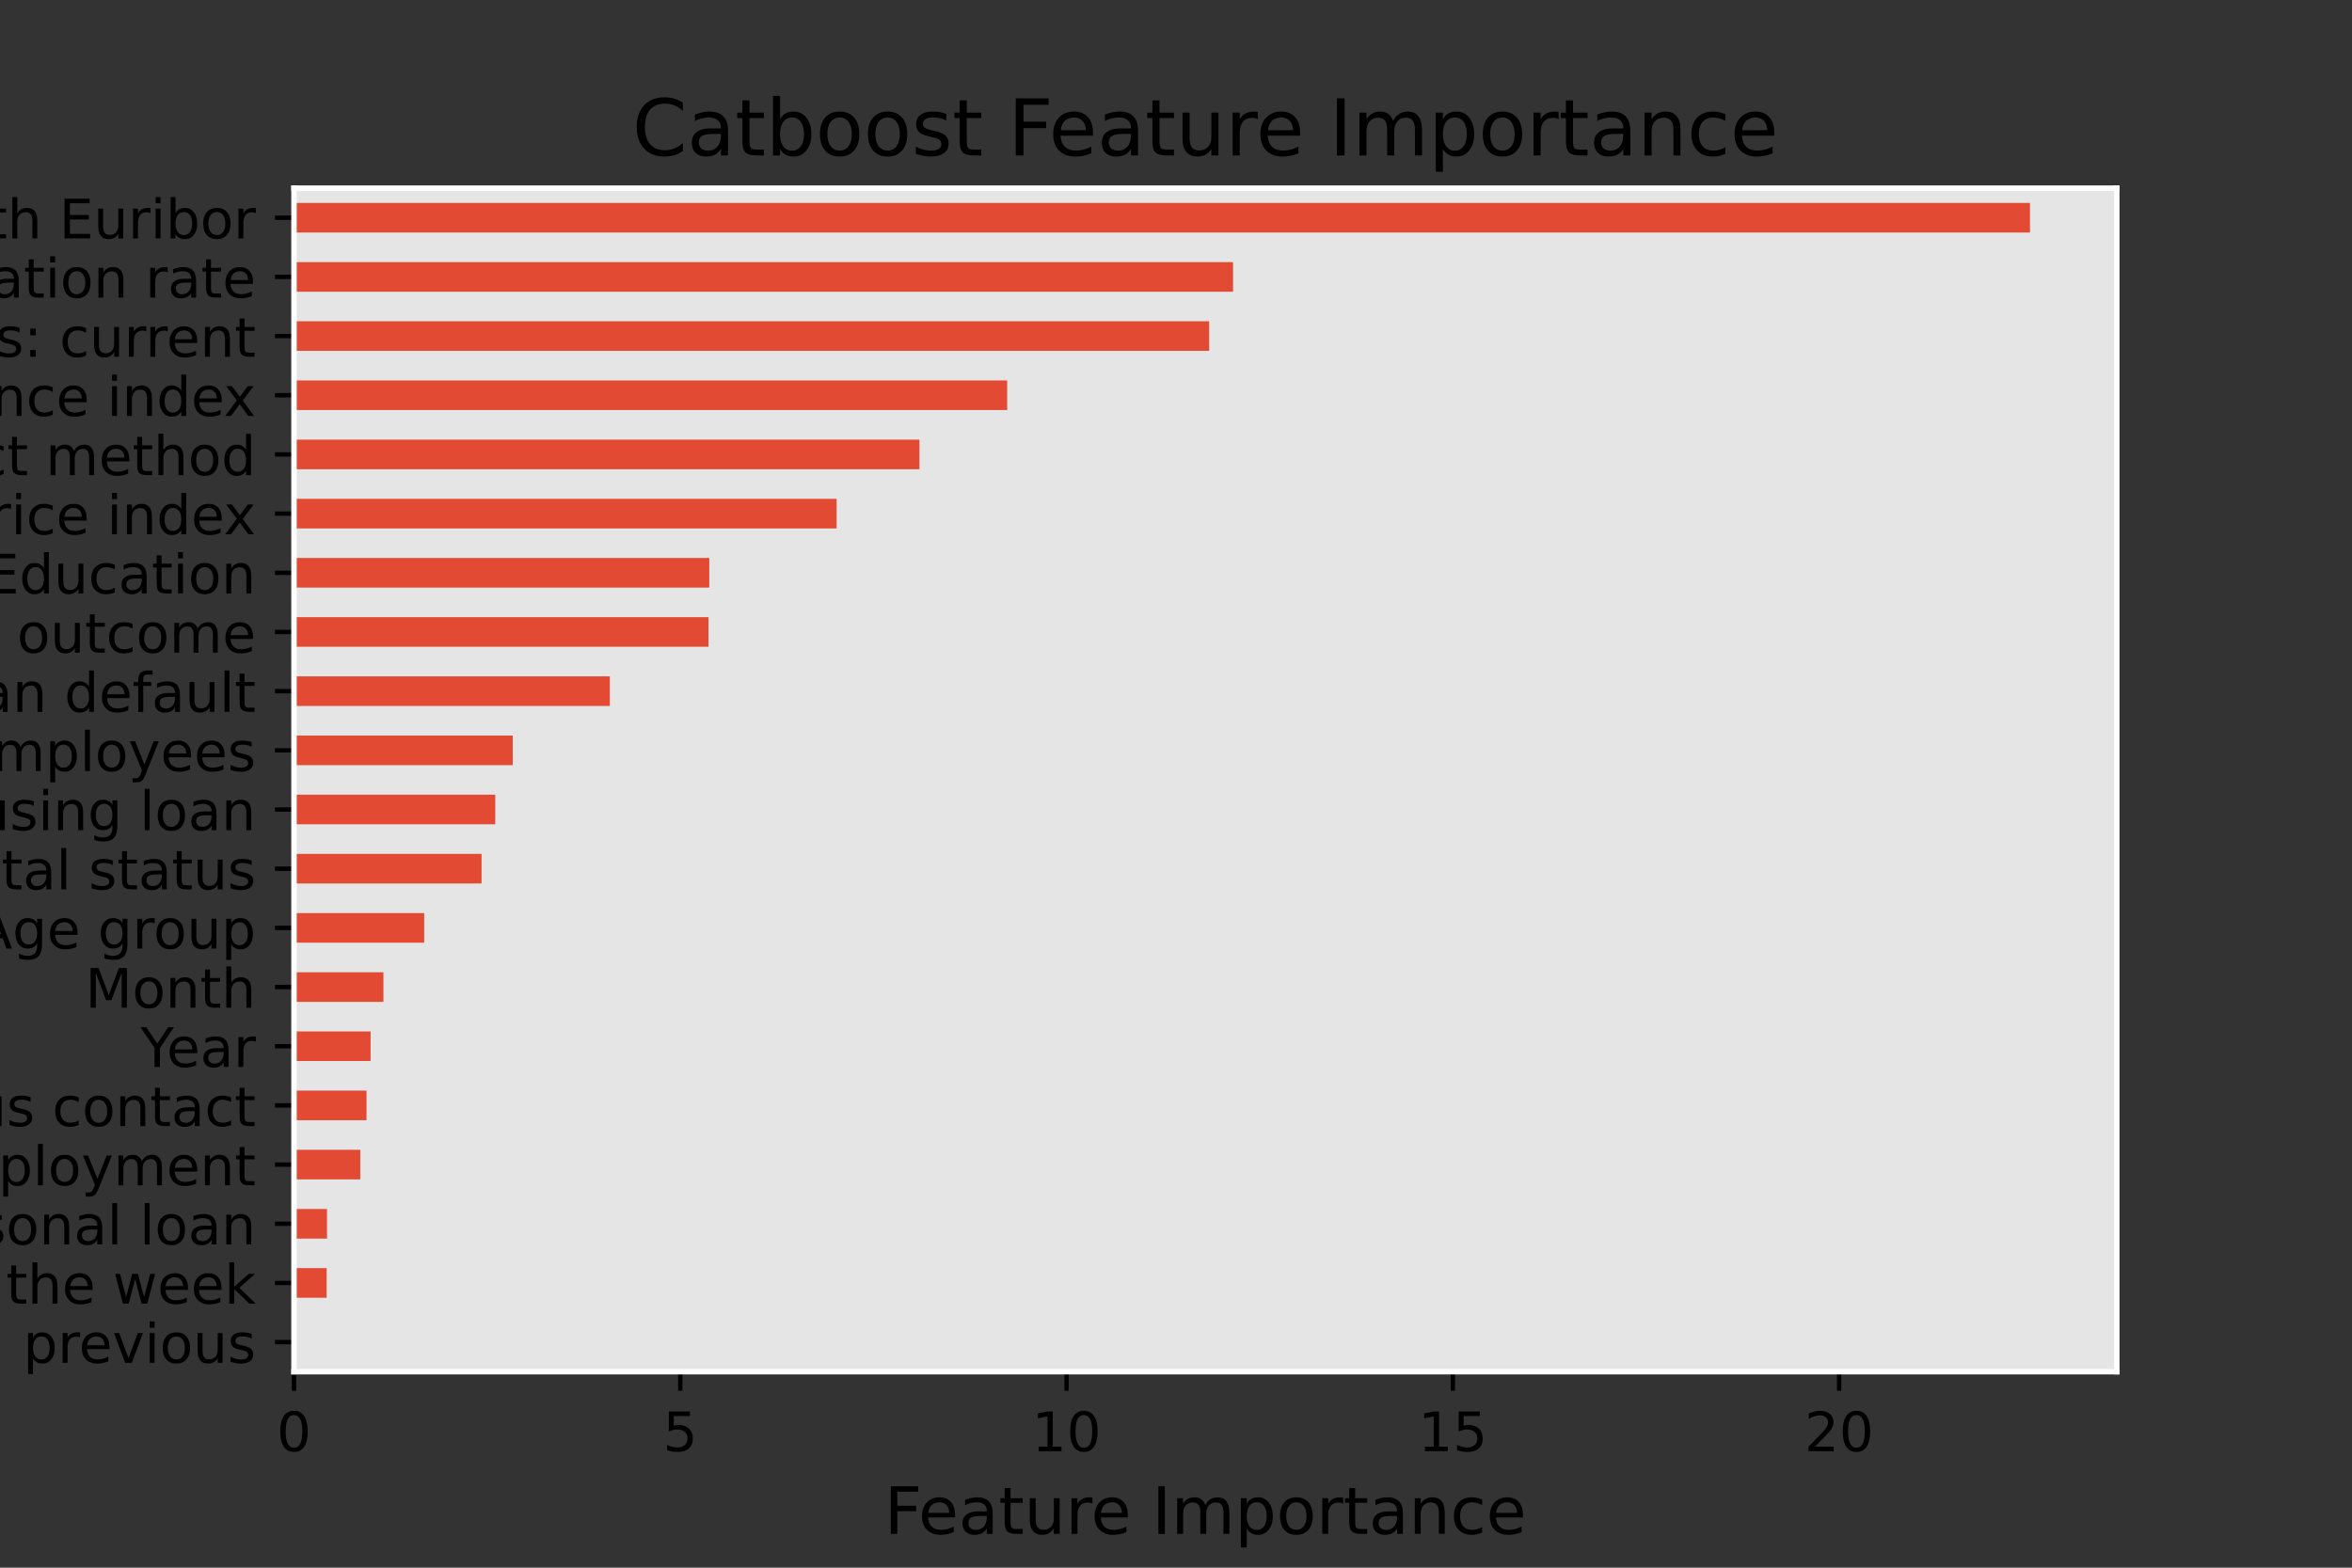 <?xml version="1.0" encoding="utf-8" standalone="no"?>
<!DOCTYPE svg PUBLIC "-//W3C//DTD SVG 1.1//EN"
  "http://www.w3.org/Graphics/SVG/1.1/DTD/svg11.dtd">
<!-- Created with matplotlib (https://matplotlib.org/) -->
<svg height="288pt" version="1.1" viewBox="0 0 432 288" width="432pt" xmlns="http://www.w3.org/2000/svg" xmlns:xlink="http://www.w3.org/1999/xlink">
 <rect x="0" y="0" width="432" height="288" fill="#333333" stroke="none"/>
 <defs>
  <style type="text/css">*{stroke-linecap:butt;stroke-linejoin:round;}</style>
 </defs>
 <g id="figure_1">
  <g id="patch_1">
   <path d="M 0 288 
L 432 288 
L 432 0 
L 0 0 
z
" style="fill:none;"/>
  </g>
  <g id="axes_1">
   <g id="patch_2">
    <path d="M 54 252 
L 388.8 252 
L 388.8 34.56 
L 54 34.56 
z
" style="fill:#e5e5e5;"/>
   </g>
   <g id="matplotlib.axis_1">
    <g id="xtick_1">
     <g id="line2d_1">
      <defs>
       <path d="M 0 0 
L 0 3.5 
" id="m528910a7ca" style="stroke:#000000;stroke-width:0.8;"/>
      </defs>
      <g>
       <use style="stroke:#000000;stroke-width:0.8;" x="54" xlink:href="#m528910a7ca" y="252"/>
      </g>
     </g>
     <g id="text_1">
      <!-- 0 -->
      <g transform="translate(50.819 266.598)scale(0.1 -0.1)">
       <defs>
        <path d="M 31.781 66.406 
Q 24.172 66.406 20.328 58.906 
Q 16.5 51.422 16.5 36.375 
Q 16.5 21.391 20.328 13.891 
Q 24.172 6.391 31.781 6.391 
Q 39.453 6.391 43.281 13.891 
Q 47.125 21.391 47.125 36.375 
Q 47.125 51.422 43.281 58.906 
Q 39.453 66.406 31.781 66.406 
z
M 31.781 74.219 
Q 44.047 74.219 50.516 64.516 
Q 56.984 54.828 56.984 36.375 
Q 56.984 17.969 50.516 8.266 
Q 44.047 -1.422 31.781 -1.422 
Q 19.531 -1.422 13.062 8.266 
Q 6.594 17.969 6.594 36.375 
Q 6.594 54.828 13.062 64.516 
Q 19.531 74.219 31.781 74.219 
z
" id="DejaVuSans-48"/>
       </defs>
       <use xlink:href="#DejaVuSans-48"/>
      </g>
     </g>
    </g>
    <g id="xtick_2">
     <g id="line2d_2">
      <g>
       <use style="stroke:#000000;stroke-width:0.8;" x="124.95" xlink:href="#m528910a7ca" y="252"/>
      </g>
     </g>
     <g id="text_2">
      <!-- 5 -->
      <g transform="translate(121.769 266.598)scale(0.1 -0.1)">
       <defs>
        <path d="M 10.797 72.906 
L 49.516 72.906 
L 49.516 64.594 
L 19.828 64.594 
L 19.828 46.734 
Q 21.969 47.469 24.109 47.828 
Q 26.266 48.188 28.422 48.188 
Q 40.625 48.188 47.75 41.5 
Q 54.891 34.812 54.891 23.391 
Q 54.891 11.625 47.562 5.094 
Q 40.234 -1.422 26.906 -1.422 
Q 22.312 -1.422 17.547 -0.641 
Q 12.797 0.141 7.719 1.703 
L 7.719 11.625 
Q 12.109 9.234 16.797 8.062 
Q 21.484 6.891 26.703 6.891 
Q 35.156 6.891 40.078 11.328 
Q 45.016 15.766 45.016 23.391 
Q 45.016 31 40.078 35.438 
Q 35.156 39.891 26.703 39.891 
Q 22.75 39.891 18.812 39.016 
Q 14.891 38.141 10.797 36.281 
z
" id="DejaVuSans-53"/>
       </defs>
       <use xlink:href="#DejaVuSans-53"/>
      </g>
     </g>
    </g>
    <g id="xtick_3">
     <g id="line2d_3">
      <g>
       <use style="stroke:#000000;stroke-width:0.8;" x="195.9" xlink:href="#m528910a7ca" y="252"/>
      </g>
     </g>
     <g id="text_3">
      <!-- 10 -->
      <g transform="translate(189.538 266.598)scale(0.1 -0.1)">
       <defs>
        <path d="M 12.406 8.297 
L 28.516 8.297 
L 28.516 63.922 
L 10.984 60.406 
L 10.984 69.391 
L 28.422 72.906 
L 38.281 72.906 
L 38.281 8.297 
L 54.391 8.297 
L 54.391 0 
L 12.406 0 
z
" id="DejaVuSans-49"/>
       </defs>
       <use xlink:href="#DejaVuSans-49"/>
       <use x="63.623" xlink:href="#DejaVuSans-48"/>
      </g>
     </g>
    </g>
    <g id="xtick_4">
     <g id="line2d_4">
      <g>
       <use style="stroke:#000000;stroke-width:0.8;" x="266.85" xlink:href="#m528910a7ca" y="252"/>
      </g>
     </g>
     <g id="text_4">
      <!-- 15 -->
      <g transform="translate(260.488 266.598)scale(0.1 -0.1)">
       <use xlink:href="#DejaVuSans-49"/>
       <use x="63.623" xlink:href="#DejaVuSans-53"/>
      </g>
     </g>
    </g>
    <g id="xtick_5">
     <g id="line2d_5">
      <g>
       <use style="stroke:#000000;stroke-width:0.8;" x="337.801" xlink:href="#m528910a7ca" y="252"/>
      </g>
     </g>
     <g id="text_5">
      <!-- 20 -->
      <g transform="translate(331.438 266.598)scale(0.1 -0.1)">
       <defs>
        <path d="M 19.188 8.297 
L 53.609 8.297 
L 53.609 0 
L 7.328 0 
L 7.328 8.297 
Q 12.938 14.109 22.625 23.891 
Q 32.328 33.688 34.812 36.531 
Q 39.547 41.844 41.422 45.531 
Q 43.312 49.219 43.312 52.781 
Q 43.312 58.594 39.234 62.25 
Q 35.156 65.922 28.609 65.922 
Q 23.969 65.922 18.812 64.312 
Q 13.672 62.703 7.812 59.422 
L 7.812 69.391 
Q 13.766 71.781 18.938 73 
Q 24.125 74.219 28.422 74.219 
Q 39.75 74.219 46.484 68.547 
Q 53.219 62.891 53.219 53.422 
Q 53.219 48.922 51.531 44.891 
Q 49.859 40.875 45.406 35.406 
Q 44.188 33.984 37.641 27.219 
Q 31.109 20.453 19.188 8.297 
z
" id="DejaVuSans-50"/>
       </defs>
       <use xlink:href="#DejaVuSans-50"/>
       <use x="63.623" xlink:href="#DejaVuSans-48"/>
      </g>
     </g>
    </g>
    <g id="text_6">
     <!-- Feature Importance -->
     <g transform="translate(162.442 281.796)scale(0.12 -0.12)">
      <defs>
       <path d="M 9.812 72.906 
L 51.703 72.906 
L 51.703 64.594 
L 19.672 64.594 
L 19.672 43.109 
L 48.578 43.109 
L 48.578 34.812 
L 19.672 34.812 
L 19.672 0 
L 9.812 0 
z
" id="DejaVuSans-70"/>
       <path d="M 56.203 29.594 
L 56.203 25.203 
L 14.891 25.203 
Q 15.484 15.922 20.484 11.062 
Q 25.484 6.203 34.422 6.203 
Q 39.594 6.203 44.453 7.469 
Q 49.312 8.734 54.109 11.281 
L 54.109 2.781 
Q 49.266 0.734 44.188 -0.344 
Q 39.109 -1.422 33.891 -1.422 
Q 20.797 -1.422 13.156 6.188 
Q 5.516 13.812 5.516 26.812 
Q 5.516 40.234 12.766 48.109 
Q 20.016 56 32.328 56 
Q 43.359 56 49.781 48.891 
Q 56.203 41.797 56.203 29.594 
z
M 47.219 32.234 
Q 47.125 39.594 43.094 43.984 
Q 39.062 48.391 32.422 48.391 
Q 24.906 48.391 20.391 44.141 
Q 15.875 39.891 15.188 32.172 
z
" id="DejaVuSans-101"/>
       <path d="M 34.281 27.484 
Q 23.391 27.484 19.188 25 
Q 14.984 22.516 14.984 16.5 
Q 14.984 11.719 18.141 8.906 
Q 21.297 6.109 26.703 6.109 
Q 34.188 6.109 38.703 11.406 
Q 43.219 16.703 43.219 25.484 
L 43.219 27.484 
z
M 52.203 31.203 
L 52.203 0 
L 43.219 0 
L 43.219 8.297 
Q 40.141 3.328 35.547 0.953 
Q 30.953 -1.422 24.312 -1.422 
Q 15.922 -1.422 10.953 3.297 
Q 6 8.016 6 15.922 
Q 6 25.141 12.172 29.828 
Q 18.359 34.516 30.609 34.516 
L 43.219 34.516 
L 43.219 35.406 
Q 43.219 41.609 39.141 45 
Q 35.062 48.391 27.688 48.391 
Q 23 48.391 18.547 47.266 
Q 14.109 46.141 10.016 43.891 
L 10.016 52.203 
Q 14.938 54.109 19.578 55.047 
Q 24.219 56 28.609 56 
Q 40.484 56 46.344 49.844 
Q 52.203 43.703 52.203 31.203 
z
" id="DejaVuSans-97"/>
       <path d="M 18.312 70.219 
L 18.312 54.688 
L 36.812 54.688 
L 36.812 47.703 
L 18.312 47.703 
L 18.312 18.016 
Q 18.312 11.328 20.141 9.422 
Q 21.969 7.516 27.594 7.516 
L 36.812 7.516 
L 36.812 0 
L 27.594 0 
Q 17.188 0 13.234 3.875 
Q 9.281 7.766 9.281 18.016 
L 9.281 47.703 
L 2.688 47.703 
L 2.688 54.688 
L 9.281 54.688 
L 9.281 70.219 
z
" id="DejaVuSans-116"/>
       <path d="M 8.5 21.578 
L 8.5 54.688 
L 17.484 54.688 
L 17.484 21.922 
Q 17.484 14.156 20.5 10.266 
Q 23.531 6.391 29.594 6.391 
Q 36.859 6.391 41.078 11.031 
Q 45.312 15.672 45.312 23.688 
L 45.312 54.688 
L 54.297 54.688 
L 54.297 0 
L 45.312 0 
L 45.312 8.406 
Q 42.047 3.422 37.719 1 
Q 33.406 -1.422 27.688 -1.422 
Q 18.266 -1.422 13.375 4.438 
Q 8.5 10.297 8.5 21.578 
z
M 31.109 56 
z
" id="DejaVuSans-117"/>
       <path d="M 41.109 46.297 
Q 39.594 47.172 37.812 47.578 
Q 36.031 48 33.891 48 
Q 26.266 48 22.188 43.047 
Q 18.109 38.094 18.109 28.812 
L 18.109 0 
L 9.078 0 
L 9.078 54.688 
L 18.109 54.688 
L 18.109 46.188 
Q 20.953 51.172 25.484 53.578 
Q 30.031 56 36.531 56 
Q 37.453 56 38.578 55.875 
Q 39.703 55.766 41.062 55.516 
z
" id="DejaVuSans-114"/>
       <path id="DejaVuSans-32"/>
       <path d="M 9.812 72.906 
L 19.672 72.906 
L 19.672 0 
L 9.812 0 
z
" id="DejaVuSans-73"/>
       <path d="M 52 44.188 
Q 55.375 50.25 60.062 53.125 
Q 64.75 56 71.094 56 
Q 79.641 56 84.281 50.016 
Q 88.922 44.047 88.922 33.016 
L 88.922 0 
L 79.891 0 
L 79.891 32.719 
Q 79.891 40.578 77.094 44.375 
Q 74.312 48.188 68.609 48.188 
Q 61.625 48.188 57.562 43.547 
Q 53.516 38.922 53.516 30.906 
L 53.516 0 
L 44.484 0 
L 44.484 32.719 
Q 44.484 40.625 41.703 44.406 
Q 38.922 48.188 33.109 48.188 
Q 26.219 48.188 22.156 43.531 
Q 18.109 38.875 18.109 30.906 
L 18.109 0 
L 9.078 0 
L 9.078 54.688 
L 18.109 54.688 
L 18.109 46.188 
Q 21.188 51.219 25.484 53.609 
Q 29.781 56 35.688 56 
Q 41.656 56 45.828 52.969 
Q 50 49.953 52 44.188 
z
" id="DejaVuSans-109"/>
       <path d="M 18.109 8.203 
L 18.109 -20.797 
L 9.078 -20.797 
L 9.078 54.688 
L 18.109 54.688 
L 18.109 46.391 
Q 20.953 51.266 25.266 53.625 
Q 29.594 56 35.594 56 
Q 45.562 56 51.781 48.094 
Q 58.016 40.188 58.016 27.297 
Q 58.016 14.406 51.781 6.484 
Q 45.562 -1.422 35.594 -1.422 
Q 29.594 -1.422 25.266 0.953 
Q 20.953 3.328 18.109 8.203 
z
M 48.688 27.297 
Q 48.688 37.203 44.609 42.844 
Q 40.531 48.484 33.406 48.484 
Q 26.266 48.484 22.188 42.844 
Q 18.109 37.203 18.109 27.297 
Q 18.109 17.391 22.188 11.75 
Q 26.266 6.109 33.406 6.109 
Q 40.531 6.109 44.609 11.75 
Q 48.688 17.391 48.688 27.297 
z
" id="DejaVuSans-112"/>
       <path d="M 30.609 48.391 
Q 23.391 48.391 19.188 42.75 
Q 14.984 37.109 14.984 27.297 
Q 14.984 17.484 19.156 11.844 
Q 23.344 6.203 30.609 6.203 
Q 37.797 6.203 41.984 11.859 
Q 46.188 17.531 46.188 27.297 
Q 46.188 37.016 41.984 42.703 
Q 37.797 48.391 30.609 48.391 
z
M 30.609 56 
Q 42.328 56 49.016 48.375 
Q 55.719 40.766 55.719 27.297 
Q 55.719 13.875 49.016 6.219 
Q 42.328 -1.422 30.609 -1.422 
Q 18.844 -1.422 12.172 6.219 
Q 5.516 13.875 5.516 27.297 
Q 5.516 40.766 12.172 48.375 
Q 18.844 56 30.609 56 
z
" id="DejaVuSans-111"/>
       <path d="M 54.891 33.016 
L 54.891 0 
L 45.906 0 
L 45.906 32.719 
Q 45.906 40.484 42.875 44.328 
Q 39.844 48.188 33.797 48.188 
Q 26.516 48.188 22.312 43.547 
Q 18.109 38.922 18.109 30.906 
L 18.109 0 
L 9.078 0 
L 9.078 54.688 
L 18.109 54.688 
L 18.109 46.188 
Q 21.344 51.125 25.703 53.562 
Q 30.078 56 35.797 56 
Q 45.219 56 50.047 50.172 
Q 54.891 44.344 54.891 33.016 
z
" id="DejaVuSans-110"/>
       <path d="M 48.781 52.594 
L 48.781 44.188 
Q 44.969 46.297 41.141 47.344 
Q 37.312 48.391 33.406 48.391 
Q 24.656 48.391 19.812 42.844 
Q 14.984 37.312 14.984 27.297 
Q 14.984 17.281 19.812 11.734 
Q 24.656 6.203 33.406 6.203 
Q 37.312 6.203 41.141 7.25 
Q 44.969 8.297 48.781 10.406 
L 48.781 2.094 
Q 45.016 0.344 40.984 -0.531 
Q 36.969 -1.422 32.422 -1.422 
Q 20.062 -1.422 12.781 6.344 
Q 5.516 14.109 5.516 27.297 
Q 5.516 40.672 12.859 48.328 
Q 20.219 56 33.016 56 
Q 37.156 56 41.109 55.141 
Q 45.062 54.297 48.781 52.594 
z
" id="DejaVuSans-99"/>
      </defs>
      <use xlink:href="#DejaVuSans-70"/>
      <use x="52.02" xlink:href="#DejaVuSans-101"/>
      <use x="113.543" xlink:href="#DejaVuSans-97"/>
      <use x="174.822" xlink:href="#DejaVuSans-116"/>
      <use x="214.031" xlink:href="#DejaVuSans-117"/>
      <use x="277.41" xlink:href="#DejaVuSans-114"/>
      <use x="316.273" xlink:href="#DejaVuSans-101"/>
      <use x="377.797" xlink:href="#DejaVuSans-32"/>
      <use x="409.584" xlink:href="#DejaVuSans-73"/>
      <use x="439.076" xlink:href="#DejaVuSans-109"/>
      <use x="536.488" xlink:href="#DejaVuSans-112"/>
      <use x="599.965" xlink:href="#DejaVuSans-111"/>
      <use x="661.146" xlink:href="#DejaVuSans-114"/>
      <use x="702.26" xlink:href="#DejaVuSans-116"/>
      <use x="741.469" xlink:href="#DejaVuSans-97"/>
      <use x="802.748" xlink:href="#DejaVuSans-110"/>
      <use x="866.127" xlink:href="#DejaVuSans-99"/>
      <use x="921.107" xlink:href="#DejaVuSans-101"/>
     </g>
    </g>
   </g>
   <g id="matplotlib.axis_2">
    <g id="ytick_1">
     <g id="line2d_6">
      <defs>
       <path d="M 0 0 
L -3.5 0 
" id="m62b030798f" style="stroke:#000000;stroke-width:0.8;"/>
      </defs>
      <g>
       <use style="stroke:#000000;stroke-width:0.8;" x="54" xlink:href="#m62b030798f" y="246.564"/>
      </g>
     </g>
     <g id="text_7">
      <!-- Number of contacts: previous -->
      <g transform="translate(-101.095 250.363)scale(0.1 -0.1)">
       <defs>
        <path d="M 9.812 72.906 
L 23.094 72.906 
L 55.422 11.922 
L 55.422 72.906 
L 64.984 72.906 
L 64.984 0 
L 51.703 0 
L 19.391 60.984 
L 19.391 0 
L 9.812 0 
z
" id="DejaVuSans-78"/>
        <path d="M 48.688 27.297 
Q 48.688 37.203 44.609 42.844 
Q 40.531 48.484 33.406 48.484 
Q 26.266 48.484 22.188 42.844 
Q 18.109 37.203 18.109 27.297 
Q 18.109 17.391 22.188 11.75 
Q 26.266 6.109 33.406 6.109 
Q 40.531 6.109 44.609 11.75 
Q 48.688 17.391 48.688 27.297 
z
M 18.109 46.391 
Q 20.953 51.266 25.266 53.625 
Q 29.594 56 35.594 56 
Q 45.562 56 51.781 48.094 
Q 58.016 40.188 58.016 27.297 
Q 58.016 14.406 51.781 6.484 
Q 45.562 -1.422 35.594 -1.422 
Q 29.594 -1.422 25.266 0.953 
Q 20.953 3.328 18.109 8.203 
L 18.109 0 
L 9.078 0 
L 9.078 75.984 
L 18.109 75.984 
z
" id="DejaVuSans-98"/>
        <path d="M 37.109 75.984 
L 37.109 68.5 
L 28.516 68.5 
Q 23.688 68.5 21.797 66.547 
Q 19.922 64.594 19.922 59.516 
L 19.922 54.688 
L 34.719 54.688 
L 34.719 47.703 
L 19.922 47.703 
L 19.922 0 
L 10.891 0 
L 10.891 47.703 
L 2.297 47.703 
L 2.297 54.688 
L 10.891 54.688 
L 10.891 58.5 
Q 10.891 67.625 15.141 71.797 
Q 19.391 75.984 28.609 75.984 
z
" id="DejaVuSans-102"/>
        <path d="M 44.281 53.078 
L 44.281 44.578 
Q 40.484 46.531 36.375 47.5 
Q 32.281 48.484 27.875 48.484 
Q 21.188 48.484 17.844 46.438 
Q 14.5 44.391 14.5 40.281 
Q 14.5 37.156 16.891 35.375 
Q 19.281 33.594 26.516 31.984 
L 29.594 31.297 
Q 39.156 29.25 43.188 25.516 
Q 47.219 21.781 47.219 15.094 
Q 47.219 7.469 41.188 3.016 
Q 35.156 -1.422 24.609 -1.422 
Q 20.219 -1.422 15.453 -0.562 
Q 10.688 0.297 5.422 2 
L 5.422 11.281 
Q 10.406 8.688 15.234 7.391 
Q 20.062 6.109 24.812 6.109 
Q 31.156 6.109 34.562 8.281 
Q 37.984 10.453 37.984 14.406 
Q 37.984 18.062 35.516 20.016 
Q 33.062 21.969 24.703 23.781 
L 21.578 24.516 
Q 13.234 26.266 9.516 29.906 
Q 5.812 33.547 5.812 39.891 
Q 5.812 47.609 11.281 51.797 
Q 16.75 56 26.812 56 
Q 31.781 56 36.172 55.266 
Q 40.578 54.547 44.281 53.078 
z
" id="DejaVuSans-115"/>
        <path d="M 11.719 12.406 
L 22.016 12.406 
L 22.016 0 
L 11.719 0 
z
M 11.719 51.703 
L 22.016 51.703 
L 22.016 39.312 
L 11.719 39.312 
z
" id="DejaVuSans-58"/>
        <path d="M 2.984 54.688 
L 12.5 54.688 
L 29.594 8.797 
L 46.688 54.688 
L 56.203 54.688 
L 35.688 0 
L 23.484 0 
z
" id="DejaVuSans-118"/>
        <path d="M 9.422 54.688 
L 18.406 54.688 
L 18.406 0 
L 9.422 0 
z
M 9.422 75.984 
L 18.406 75.984 
L 18.406 64.594 
L 9.422 64.594 
z
" id="DejaVuSans-105"/>
       </defs>
       <use xlink:href="#DejaVuSans-78"/>
       <use x="74.805" xlink:href="#DejaVuSans-117"/>
       <use x="138.184" xlink:href="#DejaVuSans-109"/>
       <use x="235.596" xlink:href="#DejaVuSans-98"/>
       <use x="299.072" xlink:href="#DejaVuSans-101"/>
       <use x="360.596" xlink:href="#DejaVuSans-114"/>
       <use x="401.709" xlink:href="#DejaVuSans-32"/>
       <use x="433.496" xlink:href="#DejaVuSans-111"/>
       <use x="494.678" xlink:href="#DejaVuSans-102"/>
       <use x="529.883" xlink:href="#DejaVuSans-32"/>
       <use x="561.67" xlink:href="#DejaVuSans-99"/>
       <use x="616.65" xlink:href="#DejaVuSans-111"/>
       <use x="677.832" xlink:href="#DejaVuSans-110"/>
       <use x="741.211" xlink:href="#DejaVuSans-116"/>
       <use x="780.42" xlink:href="#DejaVuSans-97"/>
       <use x="841.699" xlink:href="#DejaVuSans-99"/>
       <use x="896.68" xlink:href="#DejaVuSans-116"/>
       <use x="935.889" xlink:href="#DejaVuSans-115"/>
       <use x="987.988" xlink:href="#DejaVuSans-58"/>
       <use x="1021.68" xlink:href="#DejaVuSans-32"/>
       <use x="1053.467" xlink:href="#DejaVuSans-112"/>
       <use x="1116.943" xlink:href="#DejaVuSans-114"/>
       <use x="1155.807" xlink:href="#DejaVuSans-101"/>
       <use x="1217.33" xlink:href="#DejaVuSans-118"/>
       <use x="1276.51" xlink:href="#DejaVuSans-105"/>
       <use x="1304.293" xlink:href="#DejaVuSans-111"/>
       <use x="1365.475" xlink:href="#DejaVuSans-117"/>
       <use x="1428.854" xlink:href="#DejaVuSans-115"/>
      </g>
     </g>
    </g>
    <g id="ytick_2">
     <g id="line2d_7">
      <g>
       <use style="stroke:#000000;stroke-width:0.8;" x="54" xlink:href="#m62b030798f" y="235.692"/>
      </g>
     </g>
     <g id="text_8">
      <!-- Day of the week -->
      <g transform="translate(-34.606 239.491)scale(0.1 -0.1)">
       <defs>
        <path d="M 19.672 64.797 
L 19.672 8.109 
L 31.594 8.109 
Q 46.688 8.109 53.688 14.938 
Q 60.688 21.781 60.688 36.531 
Q 60.688 51.172 53.688 57.984 
Q 46.688 64.797 31.594 64.797 
z
M 9.812 72.906 
L 30.078 72.906 
Q 51.266 72.906 61.172 64.094 
Q 71.094 55.281 71.094 36.531 
Q 71.094 17.672 61.125 8.828 
Q 51.172 0 30.078 0 
L 9.812 0 
z
" id="DejaVuSans-68"/>
        <path d="M 32.172 -5.078 
Q 28.375 -14.844 24.75 -17.812 
Q 21.141 -20.797 15.094 -20.797 
L 7.906 -20.797 
L 7.906 -13.281 
L 13.188 -13.281 
Q 16.891 -13.281 18.938 -11.516 
Q 21 -9.766 23.484 -3.219 
L 25.094 0.875 
L 2.984 54.688 
L 12.5 54.688 
L 29.594 11.922 
L 46.688 54.688 
L 56.203 54.688 
z
" id="DejaVuSans-121"/>
        <path d="M 54.891 33.016 
L 54.891 0 
L 45.906 0 
L 45.906 32.719 
Q 45.906 40.484 42.875 44.328 
Q 39.844 48.188 33.797 48.188 
Q 26.516 48.188 22.312 43.547 
Q 18.109 38.922 18.109 30.906 
L 18.109 0 
L 9.078 0 
L 9.078 75.984 
L 18.109 75.984 
L 18.109 46.188 
Q 21.344 51.125 25.703 53.562 
Q 30.078 56 35.797 56 
Q 45.219 56 50.047 50.172 
Q 54.891 44.344 54.891 33.016 
z
" id="DejaVuSans-104"/>
        <path d="M 4.203 54.688 
L 13.188 54.688 
L 24.422 12.016 
L 35.594 54.688 
L 46.188 54.688 
L 57.422 12.016 
L 68.609 54.688 
L 77.594 54.688 
L 63.281 0 
L 52.688 0 
L 40.922 44.828 
L 29.109 0 
L 18.5 0 
z
" id="DejaVuSans-119"/>
        <path d="M 9.078 75.984 
L 18.109 75.984 
L 18.109 31.109 
L 44.922 54.688 
L 56.391 54.688 
L 27.391 29.109 
L 57.625 0 
L 45.906 0 
L 18.109 26.703 
L 18.109 0 
L 9.078 0 
z
" id="DejaVuSans-107"/>
       </defs>
       <use xlink:href="#DejaVuSans-68"/>
       <use x="77.002" xlink:href="#DejaVuSans-97"/>
       <use x="138.281" xlink:href="#DejaVuSans-121"/>
       <use x="197.461" xlink:href="#DejaVuSans-32"/>
       <use x="229.248" xlink:href="#DejaVuSans-111"/>
       <use x="290.43" xlink:href="#DejaVuSans-102"/>
       <use x="325.635" xlink:href="#DejaVuSans-32"/>
       <use x="357.422" xlink:href="#DejaVuSans-116"/>
       <use x="396.631" xlink:href="#DejaVuSans-104"/>
       <use x="460.01" xlink:href="#DejaVuSans-101"/>
       <use x="521.533" xlink:href="#DejaVuSans-32"/>
       <use x="553.32" xlink:href="#DejaVuSans-119"/>
       <use x="635.107" xlink:href="#DejaVuSans-101"/>
       <use x="696.631" xlink:href="#DejaVuSans-101"/>
       <use x="758.154" xlink:href="#DejaVuSans-107"/>
      </g>
     </g>
    </g>
    <g id="ytick_3">
     <g id="line2d_8">
      <g>
       <use style="stroke:#000000;stroke-width:0.8;" x="54" xlink:href="#m62b030798f" y="224.82"/>
      </g>
     </g>
     <g id="text_9">
      <!-- Personal loan -->
      <g transform="translate(-20.044 228.619)scale(0.1 -0.1)">
       <defs>
        <path d="M 19.672 64.797 
L 19.672 37.406 
L 32.078 37.406 
Q 38.969 37.406 42.719 40.969 
Q 46.484 44.531 46.484 51.125 
Q 46.484 57.672 42.719 61.234 
Q 38.969 64.797 32.078 64.797 
z
M 9.812 72.906 
L 32.078 72.906 
Q 44.344 72.906 50.609 67.359 
Q 56.891 61.812 56.891 51.125 
Q 56.891 40.328 50.609 34.812 
Q 44.344 29.297 32.078 29.297 
L 19.672 29.297 
L 19.672 0 
L 9.812 0 
z
" id="DejaVuSans-80"/>
        <path d="M 9.422 75.984 
L 18.406 75.984 
L 18.406 0 
L 9.422 0 
z
" id="DejaVuSans-108"/>
       </defs>
       <use xlink:href="#DejaVuSans-80"/>
       <use x="56.678" xlink:href="#DejaVuSans-101"/>
       <use x="118.201" xlink:href="#DejaVuSans-114"/>
       <use x="159.314" xlink:href="#DejaVuSans-115"/>
       <use x="211.414" xlink:href="#DejaVuSans-111"/>
       <use x="272.596" xlink:href="#DejaVuSans-110"/>
       <use x="335.975" xlink:href="#DejaVuSans-97"/>
       <use x="397.254" xlink:href="#DejaVuSans-108"/>
       <use x="425.037" xlink:href="#DejaVuSans-32"/>
       <use x="456.824" xlink:href="#DejaVuSans-108"/>
       <use x="484.607" xlink:href="#DejaVuSans-111"/>
       <use x="545.789" xlink:href="#DejaVuSans-97"/>
       <use x="607.068" xlink:href="#DejaVuSans-110"/>
      </g>
     </g>
    </g>
    <g id="ytick_4">
     <g id="line2d_9">
      <g>
       <use style="stroke:#000000;stroke-width:0.8;" x="54" xlink:href="#m62b030798f" y="213.948"/>
      </g>
     </g>
     <g id="text_10">
      <!-- Employment -->
      <g transform="translate(-16.375 217.747)scale(0.1 -0.1)">
       <defs>
        <path d="M 9.812 72.906 
L 55.906 72.906 
L 55.906 64.594 
L 19.672 64.594 
L 19.672 43.016 
L 54.391 43.016 
L 54.391 34.719 
L 19.672 34.719 
L 19.672 8.297 
L 56.781 8.297 
L 56.781 0 
L 9.812 0 
z
" id="DejaVuSans-69"/>
       </defs>
       <use xlink:href="#DejaVuSans-69"/>
       <use x="63.184" xlink:href="#DejaVuSans-109"/>
       <use x="160.596" xlink:href="#DejaVuSans-112"/>
       <use x="224.072" xlink:href="#DejaVuSans-108"/>
       <use x="251.855" xlink:href="#DejaVuSans-111"/>
       <use x="313.037" xlink:href="#DejaVuSans-121"/>
       <use x="372.217" xlink:href="#DejaVuSans-109"/>
       <use x="469.629" xlink:href="#DejaVuSans-101"/>
       <use x="531.152" xlink:href="#DejaVuSans-110"/>
       <use x="594.531" xlink:href="#DejaVuSans-116"/>
      </g>
     </g>
    </g>
    <g id="ytick_5">
     <g id="line2d_10">
      <g>
       <use style="stroke:#000000;stroke-width:0.8;" x="54" xlink:href="#m62b030798f" y="203.076"/>
      </g>
     </g>
     <g id="text_11">
      <!-- Days since previous contact -->
      <g transform="translate(-93.639 206.875)scale(0.1 -0.1)">
       <use xlink:href="#DejaVuSans-68"/>
       <use x="77.002" xlink:href="#DejaVuSans-97"/>
       <use x="138.281" xlink:href="#DejaVuSans-121"/>
       <use x="197.461" xlink:href="#DejaVuSans-115"/>
       <use x="249.561" xlink:href="#DejaVuSans-32"/>
       <use x="281.348" xlink:href="#DejaVuSans-115"/>
       <use x="333.447" xlink:href="#DejaVuSans-105"/>
       <use x="361.23" xlink:href="#DejaVuSans-110"/>
       <use x="424.609" xlink:href="#DejaVuSans-99"/>
       <use x="479.59" xlink:href="#DejaVuSans-101"/>
       <use x="541.113" xlink:href="#DejaVuSans-32"/>
       <use x="572.9" xlink:href="#DejaVuSans-112"/>
       <use x="636.377" xlink:href="#DejaVuSans-114"/>
       <use x="675.24" xlink:href="#DejaVuSans-101"/>
       <use x="736.764" xlink:href="#DejaVuSans-118"/>
       <use x="795.943" xlink:href="#DejaVuSans-105"/>
       <use x="823.727" xlink:href="#DejaVuSans-111"/>
       <use x="884.908" xlink:href="#DejaVuSans-117"/>
       <use x="948.287" xlink:href="#DejaVuSans-115"/>
       <use x="1000.387" xlink:href="#DejaVuSans-32"/>
       <use x="1032.174" xlink:href="#DejaVuSans-99"/>
       <use x="1087.154" xlink:href="#DejaVuSans-111"/>
       <use x="1148.336" xlink:href="#DejaVuSans-110"/>
       <use x="1211.715" xlink:href="#DejaVuSans-116"/>
       <use x="1250.924" xlink:href="#DejaVuSans-97"/>
       <use x="1312.203" xlink:href="#DejaVuSans-99"/>
       <use x="1367.184" xlink:href="#DejaVuSans-116"/>
      </g>
     </g>
    </g>
    <g id="ytick_6">
     <g id="line2d_11">
      <g>
       <use style="stroke:#000000;stroke-width:0.8;" x="54" xlink:href="#m62b030798f" y="192.204"/>
      </g>
     </g>
     <g id="text_12">
      <!-- Year -->
      <g transform="translate(25.825 196.003)scale(0.1 -0.1)">
       <defs>
        <path d="M -0.203 72.906 
L 10.406 72.906 
L 30.609 42.922 
L 50.688 72.906 
L 61.281 72.906 
L 35.5 34.719 
L 35.5 0 
L 25.594 0 
L 25.594 34.719 
z
" id="DejaVuSans-89"/>
       </defs>
       <use xlink:href="#DejaVuSans-89"/>
       <use x="47.834" xlink:href="#DejaVuSans-101"/>
       <use x="109.357" xlink:href="#DejaVuSans-97"/>
       <use x="170.637" xlink:href="#DejaVuSans-114"/>
      </g>
     </g>
    </g>
    <g id="ytick_7">
     <g id="line2d_12">
      <g>
       <use style="stroke:#000000;stroke-width:0.8;" x="54" xlink:href="#m62b030798f" y="181.332"/>
      </g>
     </g>
     <g id="text_13">
      <!-- Month -->
      <g transform="translate(15.658 185.131)scale(0.1 -0.1)">
       <defs>
        <path d="M 9.812 72.906 
L 24.516 72.906 
L 43.109 23.297 
L 61.812 72.906 
L 76.516 72.906 
L 76.516 0 
L 66.891 0 
L 66.891 64.016 
L 48.094 14.016 
L 38.188 14.016 
L 19.391 64.016 
L 19.391 0 
L 9.812 0 
z
" id="DejaVuSans-77"/>
       </defs>
       <use xlink:href="#DejaVuSans-77"/>
       <use x="86.279" xlink:href="#DejaVuSans-111"/>
       <use x="147.461" xlink:href="#DejaVuSans-110"/>
       <use x="210.84" xlink:href="#DejaVuSans-116"/>
       <use x="250.049" xlink:href="#DejaVuSans-104"/>
      </g>
     </g>
    </g>
    <g id="ytick_8">
     <g id="line2d_13">
      <g>
       <use style="stroke:#000000;stroke-width:0.8;" x="54" xlink:href="#m62b030798f" y="170.46"/>
      </g>
     </g>
     <g id="text_14">
      <!-- Age group -->
      <g transform="translate(-4.559 174.259)scale(0.1 -0.1)">
       <defs>
        <path d="M 34.188 63.188 
L 20.797 26.906 
L 47.609 26.906 
z
M 28.609 72.906 
L 39.797 72.906 
L 67.578 0 
L 57.328 0 
L 50.688 18.703 
L 17.828 18.703 
L 11.188 0 
L 0.781 0 
z
" id="DejaVuSans-65"/>
        <path d="M 45.406 27.984 
Q 45.406 37.75 41.375 43.109 
Q 37.359 48.484 30.078 48.484 
Q 22.859 48.484 18.828 43.109 
Q 14.797 37.75 14.797 27.984 
Q 14.797 18.266 18.828 12.891 
Q 22.859 7.516 30.078 7.516 
Q 37.359 7.516 41.375 12.891 
Q 45.406 18.266 45.406 27.984 
z
M 54.391 6.781 
Q 54.391 -7.172 48.188 -13.984 
Q 42 -20.797 29.203 -20.797 
Q 24.469 -20.797 20.266 -20.094 
Q 16.062 -19.391 12.109 -17.922 
L 12.109 -9.188 
Q 16.062 -11.328 19.922 -12.344 
Q 23.781 -13.375 27.781 -13.375 
Q 36.625 -13.375 41.016 -8.766 
Q 45.406 -4.156 45.406 5.172 
L 45.406 9.625 
Q 42.625 4.781 38.281 2.391 
Q 33.938 0 27.875 0 
Q 17.828 0 11.672 7.656 
Q 5.516 15.328 5.516 27.984 
Q 5.516 40.672 11.672 48.328 
Q 17.828 56 27.875 56 
Q 33.938 56 38.281 53.609 
Q 42.625 51.219 45.406 46.391 
L 45.406 54.688 
L 54.391 54.688 
z
" id="DejaVuSans-103"/>
       </defs>
       <use xlink:href="#DejaVuSans-65"/>
       <use x="68.408" xlink:href="#DejaVuSans-103"/>
       <use x="131.885" xlink:href="#DejaVuSans-101"/>
       <use x="193.408" xlink:href="#DejaVuSans-32"/>
       <use x="225.195" xlink:href="#DejaVuSans-103"/>
       <use x="288.672" xlink:href="#DejaVuSans-114"/>
       <use x="327.535" xlink:href="#DejaVuSans-111"/>
       <use x="388.717" xlink:href="#DejaVuSans-117"/>
       <use x="452.096" xlink:href="#DejaVuSans-112"/>
      </g>
     </g>
    </g>
    <g id="ytick_9">
     <g id="line2d_14">
      <g>
       <use style="stroke:#000000;stroke-width:0.8;" x="54" xlink:href="#m62b030798f" y="159.588"/>
      </g>
     </g>
     <g id="text_15">
      <!-- Marital status -->
      <g transform="translate(-21.375 163.387)scale(0.1 -0.1)">
       <use xlink:href="#DejaVuSans-77"/>
       <use x="86.279" xlink:href="#DejaVuSans-97"/>
       <use x="147.559" xlink:href="#DejaVuSans-114"/>
       <use x="188.672" xlink:href="#DejaVuSans-105"/>
       <use x="216.455" xlink:href="#DejaVuSans-116"/>
       <use x="255.664" xlink:href="#DejaVuSans-97"/>
       <use x="316.943" xlink:href="#DejaVuSans-108"/>
       <use x="344.727" xlink:href="#DejaVuSans-32"/>
       <use x="376.514" xlink:href="#DejaVuSans-115"/>
       <use x="428.613" xlink:href="#DejaVuSans-116"/>
       <use x="467.822" xlink:href="#DejaVuSans-97"/>
       <use x="529.102" xlink:href="#DejaVuSans-116"/>
       <use x="568.311" xlink:href="#DejaVuSans-117"/>
       <use x="631.689" xlink:href="#DejaVuSans-115"/>
      </g>
     </g>
    </g>
    <g id="ytick_10">
     <g id="line2d_15">
      <g>
       <use style="stroke:#000000;stroke-width:0.8;" x="54" xlink:href="#m62b030798f" y="148.716"/>
      </g>
     </g>
     <g id="text_16">
      <!-- Housing loan -->
      <g transform="translate(-18.191 152.515)scale(0.1 -0.1)">
       <defs>
        <path d="M 9.812 72.906 
L 19.672 72.906 
L 19.672 43.016 
L 55.516 43.016 
L 55.516 72.906 
L 65.375 72.906 
L 65.375 0 
L 55.516 0 
L 55.516 34.719 
L 19.672 34.719 
L 19.672 0 
L 9.812 0 
z
" id="DejaVuSans-72"/>
       </defs>
       <use xlink:href="#DejaVuSans-72"/>
       <use x="75.195" xlink:href="#DejaVuSans-111"/>
       <use x="136.377" xlink:href="#DejaVuSans-117"/>
       <use x="199.756" xlink:href="#DejaVuSans-115"/>
       <use x="251.855" xlink:href="#DejaVuSans-105"/>
       <use x="279.639" xlink:href="#DejaVuSans-110"/>
       <use x="343.018" xlink:href="#DejaVuSans-103"/>
       <use x="406.494" xlink:href="#DejaVuSans-32"/>
       <use x="438.281" xlink:href="#DejaVuSans-108"/>
       <use x="466.064" xlink:href="#DejaVuSans-111"/>
       <use x="527.246" xlink:href="#DejaVuSans-97"/>
       <use x="588.525" xlink:href="#DejaVuSans-110"/>
      </g>
     </g>
    </g>
    <g id="ytick_11">
     <g id="line2d_16">
      <g>
       <use style="stroke:#000000;stroke-width:0.8;" x="54" xlink:href="#m62b030798f" y="137.844"/>
      </g>
     </g>
     <g id="text_17">
      <!-- Number of employees -->
      <g transform="translate(-63.741 141.643)scale(0.1 -0.1)">
       <use xlink:href="#DejaVuSans-78"/>
       <use x="74.805" xlink:href="#DejaVuSans-117"/>
       <use x="138.184" xlink:href="#DejaVuSans-109"/>
       <use x="235.596" xlink:href="#DejaVuSans-98"/>
       <use x="299.072" xlink:href="#DejaVuSans-101"/>
       <use x="360.596" xlink:href="#DejaVuSans-114"/>
       <use x="401.709" xlink:href="#DejaVuSans-32"/>
       <use x="433.496" xlink:href="#DejaVuSans-111"/>
       <use x="494.678" xlink:href="#DejaVuSans-102"/>
       <use x="529.883" xlink:href="#DejaVuSans-32"/>
       <use x="561.67" xlink:href="#DejaVuSans-101"/>
       <use x="623.193" xlink:href="#DejaVuSans-109"/>
       <use x="720.605" xlink:href="#DejaVuSans-112"/>
       <use x="784.082" xlink:href="#DejaVuSans-108"/>
       <use x="811.865" xlink:href="#DejaVuSans-111"/>
       <use x="873.047" xlink:href="#DejaVuSans-121"/>
       <use x="932.227" xlink:href="#DejaVuSans-101"/>
       <use x="993.75" xlink:href="#DejaVuSans-101"/>
       <use x="1055.273" xlink:href="#DejaVuSans-115"/>
      </g>
     </g>
    </g>
    <g id="ytick_12">
     <g id="line2d_17">
      <g>
       <use style="stroke:#000000;stroke-width:0.8;" x="54" xlink:href="#m62b030798f" y="126.972"/>
      </g>
     </g>
     <g id="text_18">
      <!-- Loan default -->
      <g transform="translate(-15.345 130.771)scale(0.1 -0.1)">
       <defs>
        <path d="M 9.812 72.906 
L 19.672 72.906 
L 19.672 8.297 
L 55.172 8.297 
L 55.172 0 
L 9.812 0 
z
" id="DejaVuSans-76"/>
        <path d="M 45.406 46.391 
L 45.406 75.984 
L 54.391 75.984 
L 54.391 0 
L 45.406 0 
L 45.406 8.203 
Q 42.578 3.328 38.25 0.953 
Q 33.938 -1.422 27.875 -1.422 
Q 17.969 -1.422 11.734 6.484 
Q 5.516 14.406 5.516 27.297 
Q 5.516 40.188 11.734 48.094 
Q 17.969 56 27.875 56 
Q 33.938 56 38.25 53.625 
Q 42.578 51.266 45.406 46.391 
z
M 14.797 27.297 
Q 14.797 17.391 18.875 11.75 
Q 22.953 6.109 30.078 6.109 
Q 37.203 6.109 41.297 11.75 
Q 45.406 17.391 45.406 27.297 
Q 45.406 37.203 41.297 42.844 
Q 37.203 48.484 30.078 48.484 
Q 22.953 48.484 18.875 42.844 
Q 14.797 37.203 14.797 27.297 
z
" id="DejaVuSans-100"/>
       </defs>
       <use xlink:href="#DejaVuSans-76"/>
       <use x="53.963" xlink:href="#DejaVuSans-111"/>
       <use x="115.145" xlink:href="#DejaVuSans-97"/>
       <use x="176.424" xlink:href="#DejaVuSans-110"/>
       <use x="239.803" xlink:href="#DejaVuSans-32"/>
       <use x="271.59" xlink:href="#DejaVuSans-100"/>
       <use x="335.066" xlink:href="#DejaVuSans-101"/>
       <use x="396.59" xlink:href="#DejaVuSans-102"/>
       <use x="431.795" xlink:href="#DejaVuSans-97"/>
       <use x="493.074" xlink:href="#DejaVuSans-117"/>
       <use x="556.453" xlink:href="#DejaVuSans-108"/>
       <use x="584.236" xlink:href="#DejaVuSans-116"/>
      </g>
     </g>
    </g>
    <g id="ytick_13">
     <g id="line2d_18">
      <g>
       <use style="stroke:#000000;stroke-width:0.8;" x="54" xlink:href="#m62b030798f" y="116.1"/>
      </g>
     </g>
     <g id="text_19">
      <!-- Previous outcome -->
      <g transform="translate(-42.322 119.899)scale(0.1 -0.1)">
       <use xlink:href="#DejaVuSans-80"/>
       <use x="58.553" xlink:href="#DejaVuSans-114"/>
       <use x="97.416" xlink:href="#DejaVuSans-101"/>
       <use x="158.939" xlink:href="#DejaVuSans-118"/>
       <use x="218.119" xlink:href="#DejaVuSans-105"/>
       <use x="245.902" xlink:href="#DejaVuSans-111"/>
       <use x="307.084" xlink:href="#DejaVuSans-117"/>
       <use x="370.463" xlink:href="#DejaVuSans-115"/>
       <use x="422.562" xlink:href="#DejaVuSans-32"/>
       <use x="454.35" xlink:href="#DejaVuSans-111"/>
       <use x="515.531" xlink:href="#DejaVuSans-117"/>
       <use x="578.91" xlink:href="#DejaVuSans-116"/>
       <use x="618.119" xlink:href="#DejaVuSans-99"/>
       <use x="673.1" xlink:href="#DejaVuSans-111"/>
       <use x="734.281" xlink:href="#DejaVuSans-109"/>
       <use x="831.693" xlink:href="#DejaVuSans-101"/>
      </g>
     </g>
    </g>
    <g id="ytick_14">
     <g id="line2d_19">
      <g>
       <use style="stroke:#000000;stroke-width:0.8;" x="54" xlink:href="#m62b030798f" y="105.228"/>
      </g>
     </g>
     <g id="text_20">
      <!-- Education -->
      <g transform="translate(-2.786 109.027)scale(0.1 -0.1)">
       <use xlink:href="#DejaVuSans-69"/>
       <use x="63.184" xlink:href="#DejaVuSans-100"/>
       <use x="126.66" xlink:href="#DejaVuSans-117"/>
       <use x="190.039" xlink:href="#DejaVuSans-99"/>
       <use x="245.02" xlink:href="#DejaVuSans-97"/>
       <use x="306.299" xlink:href="#DejaVuSans-116"/>
       <use x="345.508" xlink:href="#DejaVuSans-105"/>
       <use x="373.291" xlink:href="#DejaVuSans-111"/>
       <use x="434.473" xlink:href="#DejaVuSans-110"/>
      </g>
     </g>
    </g>
    <g id="ytick_15">
     <g id="line2d_20">
      <g>
       <use style="stroke:#000000;stroke-width:0.8;" x="54" xlink:href="#m62b030798f" y="94.356"/>
      </g>
     </g>
     <g id="text_21">
      <!-- Consumer price index -->
      <g transform="translate(-62.597 98.155)scale(0.1 -0.1)">
       <defs>
        <path d="M 64.406 67.281 
L 64.406 56.891 
Q 59.422 61.531 53.781 63.812 
Q 48.141 66.109 41.797 66.109 
Q 29.297 66.109 22.656 58.469 
Q 16.016 50.828 16.016 36.375 
Q 16.016 21.969 22.656 14.328 
Q 29.297 6.688 41.797 6.688 
Q 48.141 6.688 53.781 8.984 
Q 59.422 11.281 64.406 15.922 
L 64.406 5.609 
Q 59.234 2.094 53.438 0.328 
Q 47.656 -1.422 41.219 -1.422 
Q 24.656 -1.422 15.125 8.703 
Q 5.609 18.844 5.609 36.375 
Q 5.609 53.953 15.125 64.078 
Q 24.656 74.219 41.219 74.219 
Q 47.75 74.219 53.531 72.484 
Q 59.328 70.75 64.406 67.281 
z
" id="DejaVuSans-67"/>
        <path d="M 54.891 54.688 
L 35.109 28.078 
L 55.906 0 
L 45.312 0 
L 29.391 21.484 
L 13.484 0 
L 2.875 0 
L 24.125 28.609 
L 4.688 54.688 
L 15.281 54.688 
L 29.781 35.203 
L 44.281 54.688 
z
" id="DejaVuSans-120"/>
       </defs>
       <use xlink:href="#DejaVuSans-67"/>
       <use x="69.824" xlink:href="#DejaVuSans-111"/>
       <use x="131.006" xlink:href="#DejaVuSans-110"/>
       <use x="194.385" xlink:href="#DejaVuSans-115"/>
       <use x="246.484" xlink:href="#DejaVuSans-117"/>
       <use x="309.863" xlink:href="#DejaVuSans-109"/>
       <use x="407.275" xlink:href="#DejaVuSans-101"/>
       <use x="468.799" xlink:href="#DejaVuSans-114"/>
       <use x="509.912" xlink:href="#DejaVuSans-32"/>
       <use x="541.699" xlink:href="#DejaVuSans-112"/>
       <use x="605.176" xlink:href="#DejaVuSans-114"/>
       <use x="646.289" xlink:href="#DejaVuSans-105"/>
       <use x="674.072" xlink:href="#DejaVuSans-99"/>
       <use x="729.053" xlink:href="#DejaVuSans-101"/>
       <use x="790.576" xlink:href="#DejaVuSans-32"/>
       <use x="822.363" xlink:href="#DejaVuSans-105"/>
       <use x="850.146" xlink:href="#DejaVuSans-110"/>
       <use x="913.525" xlink:href="#DejaVuSans-100"/>
       <use x="977.002" xlink:href="#DejaVuSans-101"/>
       <use x="1036.775" xlink:href="#DejaVuSans-120"/>
      </g>
     </g>
    </g>
    <g id="ytick_16">
     <g id="line2d_21">
      <g>
       <use style="stroke:#000000;stroke-width:0.8;" x="54" xlink:href="#m62b030798f" y="83.484"/>
      </g>
     </g>
     <g id="text_22">
      <!-- Contact method -->
      <g transform="translate(-33.703 87.283)scale(0.1 -0.1)">
       <use xlink:href="#DejaVuSans-67"/>
       <use x="69.824" xlink:href="#DejaVuSans-111"/>
       <use x="131.006" xlink:href="#DejaVuSans-110"/>
       <use x="194.385" xlink:href="#DejaVuSans-116"/>
       <use x="233.594" xlink:href="#DejaVuSans-97"/>
       <use x="294.873" xlink:href="#DejaVuSans-99"/>
       <use x="349.854" xlink:href="#DejaVuSans-116"/>
       <use x="389.062" xlink:href="#DejaVuSans-32"/>
       <use x="420.85" xlink:href="#DejaVuSans-109"/>
       <use x="518.262" xlink:href="#DejaVuSans-101"/>
       <use x="579.785" xlink:href="#DejaVuSans-116"/>
       <use x="618.994" xlink:href="#DejaVuSans-104"/>
       <use x="682.373" xlink:href="#DejaVuSans-111"/>
       <use x="743.555" xlink:href="#DejaVuSans-100"/>
      </g>
     </g>
    </g>
    <g id="ytick_17">
     <g id="line2d_22">
      <g>
       <use style="stroke:#000000;stroke-width:0.8;" x="54" xlink:href="#m62b030798f" y="72.612"/>
      </g>
     </g>
     <g id="text_23">
      <!-- Consumer confidence index -->
      <g transform="translate(-92.452 76.411)scale(0.1 -0.1)">
       <use xlink:href="#DejaVuSans-67"/>
       <use x="69.824" xlink:href="#DejaVuSans-111"/>
       <use x="131.006" xlink:href="#DejaVuSans-110"/>
       <use x="194.385" xlink:href="#DejaVuSans-115"/>
       <use x="246.484" xlink:href="#DejaVuSans-117"/>
       <use x="309.863" xlink:href="#DejaVuSans-109"/>
       <use x="407.275" xlink:href="#DejaVuSans-101"/>
       <use x="468.799" xlink:href="#DejaVuSans-114"/>
       <use x="509.912" xlink:href="#DejaVuSans-32"/>
       <use x="541.699" xlink:href="#DejaVuSans-99"/>
       <use x="596.68" xlink:href="#DejaVuSans-111"/>
       <use x="657.861" xlink:href="#DejaVuSans-110"/>
       <use x="721.24" xlink:href="#DejaVuSans-102"/>
       <use x="756.445" xlink:href="#DejaVuSans-105"/>
       <use x="784.229" xlink:href="#DejaVuSans-100"/>
       <use x="847.705" xlink:href="#DejaVuSans-101"/>
       <use x="909.229" xlink:href="#DejaVuSans-110"/>
       <use x="972.607" xlink:href="#DejaVuSans-99"/>
       <use x="1027.588" xlink:href="#DejaVuSans-101"/>
       <use x="1089.111" xlink:href="#DejaVuSans-32"/>
       <use x="1120.898" xlink:href="#DejaVuSans-105"/>
       <use x="1148.682" xlink:href="#DejaVuSans-110"/>
       <use x="1212.061" xlink:href="#DejaVuSans-100"/>
       <use x="1275.537" xlink:href="#DejaVuSans-101"/>
       <use x="1335.311" xlink:href="#DejaVuSans-120"/>
      </g>
     </g>
    </g>
    <g id="ytick_18">
     <g id="line2d_23">
      <g>
       <use style="stroke:#000000;stroke-width:0.8;" x="54" xlink:href="#m62b030798f" y="61.74"/>
      </g>
     </g>
     <g id="text_24">
      <!-- Number of contacts: current -->
      <g transform="translate(-94.414 65.539)scale(0.1 -0.1)">
       <use xlink:href="#DejaVuSans-78"/>
       <use x="74.805" xlink:href="#DejaVuSans-117"/>
       <use x="138.184" xlink:href="#DejaVuSans-109"/>
       <use x="235.596" xlink:href="#DejaVuSans-98"/>
       <use x="299.072" xlink:href="#DejaVuSans-101"/>
       <use x="360.596" xlink:href="#DejaVuSans-114"/>
       <use x="401.709" xlink:href="#DejaVuSans-32"/>
       <use x="433.496" xlink:href="#DejaVuSans-111"/>
       <use x="494.678" xlink:href="#DejaVuSans-102"/>
       <use x="529.883" xlink:href="#DejaVuSans-32"/>
       <use x="561.67" xlink:href="#DejaVuSans-99"/>
       <use x="616.65" xlink:href="#DejaVuSans-111"/>
       <use x="677.832" xlink:href="#DejaVuSans-110"/>
       <use x="741.211" xlink:href="#DejaVuSans-116"/>
       <use x="780.42" xlink:href="#DejaVuSans-97"/>
       <use x="841.699" xlink:href="#DejaVuSans-99"/>
       <use x="896.68" xlink:href="#DejaVuSans-116"/>
       <use x="935.889" xlink:href="#DejaVuSans-115"/>
       <use x="987.988" xlink:href="#DejaVuSans-58"/>
       <use x="1021.68" xlink:href="#DejaVuSans-32"/>
       <use x="1053.467" xlink:href="#DejaVuSans-99"/>
       <use x="1108.447" xlink:href="#DejaVuSans-117"/>
       <use x="1171.826" xlink:href="#DejaVuSans-114"/>
       <use x="1211.189" xlink:href="#DejaVuSans-114"/>
       <use x="1250.053" xlink:href="#DejaVuSans-101"/>
       <use x="1311.576" xlink:href="#DejaVuSans-110"/>
       <use x="1374.955" xlink:href="#DejaVuSans-116"/>
      </g>
     </g>
    </g>
    <g id="ytick_19">
     <g id="line2d_24">
      <g>
       <use style="stroke:#000000;stroke-width:0.8;" x="54" xlink:href="#m62b030798f" y="50.868"/>
      </g>
     </g>
     <g id="text_25">
      <!-- Employment variation rate -->
      <g transform="translate(-87.263 54.667)scale(0.1 -0.1)">
       <use xlink:href="#DejaVuSans-69"/>
       <use x="63.184" xlink:href="#DejaVuSans-109"/>
       <use x="160.596" xlink:href="#DejaVuSans-112"/>
       <use x="224.072" xlink:href="#DejaVuSans-108"/>
       <use x="251.855" xlink:href="#DejaVuSans-111"/>
       <use x="313.037" xlink:href="#DejaVuSans-121"/>
       <use x="372.217" xlink:href="#DejaVuSans-109"/>
       <use x="469.629" xlink:href="#DejaVuSans-101"/>
       <use x="531.152" xlink:href="#DejaVuSans-110"/>
       <use x="594.531" xlink:href="#DejaVuSans-116"/>
       <use x="633.74" xlink:href="#DejaVuSans-32"/>
       <use x="665.527" xlink:href="#DejaVuSans-118"/>
       <use x="724.707" xlink:href="#DejaVuSans-97"/>
       <use x="785.986" xlink:href="#DejaVuSans-114"/>
       <use x="827.1" xlink:href="#DejaVuSans-105"/>
       <use x="854.883" xlink:href="#DejaVuSans-97"/>
       <use x="916.162" xlink:href="#DejaVuSans-116"/>
       <use x="955.371" xlink:href="#DejaVuSans-105"/>
       <use x="983.154" xlink:href="#DejaVuSans-111"/>
       <use x="1044.336" xlink:href="#DejaVuSans-110"/>
       <use x="1107.715" xlink:href="#DejaVuSans-32"/>
       <use x="1139.502" xlink:href="#DejaVuSans-114"/>
       <use x="1180.615" xlink:href="#DejaVuSans-97"/>
       <use x="1241.895" xlink:href="#DejaVuSans-116"/>
       <use x="1281.104" xlink:href="#DejaVuSans-101"/>
      </g>
     </g>
    </g>
    <g id="ytick_20">
     <g id="line2d_25">
      <g>
       <use style="stroke:#000000;stroke-width:0.8;" x="54" xlink:href="#m62b030798f" y="39.996"/>
      </g>
     </g>
     <g id="text_26">
      <!-- 3 month Euribor -->
      <g transform="translate(-34.297 43.795)scale(0.1 -0.1)">
       <defs>
        <path d="M 40.578 39.312 
Q 47.656 37.797 51.625 33 
Q 55.609 28.219 55.609 21.188 
Q 55.609 10.406 48.188 4.484 
Q 40.766 -1.422 27.094 -1.422 
Q 22.516 -1.422 17.656 -0.516 
Q 12.797 0.391 7.625 2.203 
L 7.625 11.719 
Q 11.719 9.328 16.594 8.109 
Q 21.484 6.891 26.812 6.891 
Q 36.078 6.891 40.938 10.547 
Q 45.797 14.203 45.797 21.188 
Q 45.797 27.641 41.281 31.266 
Q 36.766 34.906 28.719 34.906 
L 20.219 34.906 
L 20.219 43.016 
L 29.109 43.016 
Q 36.375 43.016 40.234 45.922 
Q 44.094 48.828 44.094 54.297 
Q 44.094 59.906 40.109 62.906 
Q 36.141 65.922 28.719 65.922 
Q 24.656 65.922 20.016 65.031 
Q 15.375 64.156 9.812 62.312 
L 9.812 71.094 
Q 15.438 72.656 20.344 73.438 
Q 25.25 74.219 29.594 74.219 
Q 40.828 74.219 47.359 69.109 
Q 53.906 64.016 53.906 55.328 
Q 53.906 49.266 50.438 45.094 
Q 46.969 40.922 40.578 39.312 
z
" id="DejaVuSans-51"/>
       </defs>
       <use xlink:href="#DejaVuSans-51"/>
       <use x="63.623" xlink:href="#DejaVuSans-32"/>
       <use x="95.41" xlink:href="#DejaVuSans-109"/>
       <use x="192.822" xlink:href="#DejaVuSans-111"/>
       <use x="254.004" xlink:href="#DejaVuSans-110"/>
       <use x="317.383" xlink:href="#DejaVuSans-116"/>
       <use x="356.592" xlink:href="#DejaVuSans-104"/>
       <use x="419.971" xlink:href="#DejaVuSans-32"/>
       <use x="451.758" xlink:href="#DejaVuSans-69"/>
       <use x="514.941" xlink:href="#DejaVuSans-117"/>
       <use x="578.32" xlink:href="#DejaVuSans-114"/>
       <use x="619.434" xlink:href="#DejaVuSans-105"/>
       <use x="647.217" xlink:href="#DejaVuSans-98"/>
       <use x="710.693" xlink:href="#DejaVuSans-111"/>
       <use x="771.875" xlink:href="#DejaVuSans-114"/>
      </g>
     </g>
    </g>
    <g id="text_27">
     <!-- Features -->
     <g transform="translate(-107.591 169.073)rotate(-90)scale(0.12 -0.12)">
      <use xlink:href="#DejaVuSans-70"/>
      <use x="52.02" xlink:href="#DejaVuSans-101"/>
      <use x="113.543" xlink:href="#DejaVuSans-97"/>
      <use x="174.822" xlink:href="#DejaVuSans-116"/>
      <use x="214.031" xlink:href="#DejaVuSans-117"/>
      <use x="277.41" xlink:href="#DejaVuSans-114"/>
      <use x="316.273" xlink:href="#DejaVuSans-101"/>
      <use x="377.797" xlink:href="#DejaVuSans-115"/>
     </g>
    </g>
   </g>
   <g id="patch_3">
    <path clip-path="url(#pd76a2d0ec0)" d="M 54 249.282 
L 54.083 249.282 
L 54.083 243.846 
L 54 243.846 
z
" style="fill:#e24a33;"/>
   </g>
   <g id="patch_4">
    <path clip-path="url(#pd76a2d0ec0)" d="M 54 238.41 
L 59.995 238.41 
L 59.995 232.974 
L 54 232.974 
z
" style="fill:#e24a33;"/>
   </g>
   <g id="patch_5">
    <path clip-path="url(#pd76a2d0ec0)" d="M 54 227.538 
L 60.064 227.538 
L 60.064 222.102 
L 54 222.102 
z
" style="fill:#e24a33;"/>
   </g>
   <g id="patch_6">
    <path clip-path="url(#pd76a2d0ec0)" d="M 54 216.666 
L 66.169 216.666 
L 66.169 211.23 
L 54 211.23 
z
" style="fill:#e24a33;"/>
   </g>
   <g id="patch_7">
    <path clip-path="url(#pd76a2d0ec0)" d="M 54 205.794 
L 67.32 205.794 
L 67.32 200.358 
L 54 200.358 
z
" style="fill:#e24a33;"/>
   </g>
   <g id="patch_8">
    <path clip-path="url(#pd76a2d0ec0)" d="M 54 194.922 
L 68.069 194.922 
L 68.069 189.486 
L 54 189.486 
z
" style="fill:#e24a33;"/>
   </g>
   <g id="patch_9">
    <path clip-path="url(#pd76a2d0ec0)" d="M 54 184.05 
L 70.423 184.05 
L 70.423 178.614 
L 54 178.614 
z
" style="fill:#e24a33;"/>
   </g>
   <g id="patch_10">
    <path clip-path="url(#pd76a2d0ec0)" d="M 54 173.178 
L 77.909 173.178 
L 77.909 167.742 
L 54 167.742 
z
" style="fill:#e24a33;"/>
   </g>
   <g id="patch_11">
    <path clip-path="url(#pd76a2d0ec0)" d="M 54 162.306 
L 88.448 162.306 
L 88.448 156.87 
L 54 156.87 
z
" style="fill:#e24a33;"/>
   </g>
   <g id="patch_12">
    <path clip-path="url(#pd76a2d0ec0)" d="M 54 151.434 
L 90.966 151.434 
L 90.966 145.998 
L 54 145.998 
z
" style="fill:#e24a33;"/>
   </g>
   <g id="patch_13">
    <path clip-path="url(#pd76a2d0ec0)" d="M 54 140.562 
L 94.178 140.562 
L 94.178 135.126 
L 54 135.126 
z
" style="fill:#e24a33;"/>
   </g>
   <g id="patch_14">
    <path clip-path="url(#pd76a2d0ec0)" d="M 54 129.69 
L 112.011 129.69 
L 112.011 124.254 
L 54 124.254 
z
" style="fill:#e24a33;"/>
   </g>
   <g id="patch_15">
    <path clip-path="url(#pd76a2d0ec0)" d="M 54 118.818 
L 130.131 118.818 
L 130.131 113.382 
L 54 113.382 
z
" style="fill:#e24a33;"/>
   </g>
   <g id="patch_16">
    <path clip-path="url(#pd76a2d0ec0)" d="M 54 107.946 
L 130.279 107.946 
L 130.279 102.51 
L 54 102.51 
z
" style="fill:#e24a33;"/>
   </g>
   <g id="patch_17">
    <path clip-path="url(#pd76a2d0ec0)" d="M 54 97.074 
L 153.664 97.074 
L 153.664 91.638 
L 54 91.638 
z
" style="fill:#e24a33;"/>
   </g>
   <g id="patch_18">
    <path clip-path="url(#pd76a2d0ec0)" d="M 54 86.202 
L 168.878 86.202 
L 168.878 80.766 
L 54 80.766 
z
" style="fill:#e24a33;"/>
   </g>
   <g id="patch_19">
    <path clip-path="url(#pd76a2d0ec0)" d="M 54 75.33 
L 184.991 75.33 
L 184.991 69.894 
L 54 69.894 
z
" style="fill:#e24a33;"/>
   </g>
   <g id="patch_20">
    <path clip-path="url(#pd76a2d0ec0)" d="M 54 64.458 
L 222.094 64.458 
L 222.094 59.022 
L 54 59.022 
z
" style="fill:#e24a33;"/>
   </g>
   <g id="patch_21">
    <path clip-path="url(#pd76a2d0ec0)" d="M 54 53.586 
L 226.474 53.586 
L 226.474 48.15 
L 54 48.15 
z
" style="fill:#e24a33;"/>
   </g>
   <g id="patch_22">
    <path clip-path="url(#pd76a2d0ec0)" d="M 54 42.714 
L 372.857 42.714 
L 372.857 37.278 
L 54 37.278 
z
" style="fill:#e24a33;"/>
   </g>
   <g id="patch_23">
    <path d="M 54 252 
L 54 34.56 
" style="fill:none;stroke:#ffffff;stroke-linecap:square;stroke-linejoin:miter;"/>
   </g>
   <g id="patch_24">
    <path d="M 388.8 252 
L 388.8 34.56 
" style="fill:none;stroke:#ffffff;stroke-linecap:square;stroke-linejoin:miter;"/>
   </g>
   <g id="patch_25">
    <path d="M 54 252 
L 388.8 252 
" style="fill:none;stroke:#ffffff;stroke-linecap:square;stroke-linejoin:miter;"/>
   </g>
   <g id="patch_26">
    <path d="M 54 34.56 
L 388.8 34.56 
" style="fill:none;stroke:#ffffff;stroke-linecap:square;stroke-linejoin:miter;"/>
   </g>
   <g id="text_28">
    <!-- Catboost Feature Importance -->
    <g transform="translate(116.144 28.56)scale(0.144 -0.144)">
     <use xlink:href="#DejaVuSans-67"/>
     <use x="69.824" xlink:href="#DejaVuSans-97"/>
     <use x="131.104" xlink:href="#DejaVuSans-116"/>
     <use x="170.312" xlink:href="#DejaVuSans-98"/>
     <use x="233.789" xlink:href="#DejaVuSans-111"/>
     <use x="294.971" xlink:href="#DejaVuSans-111"/>
     <use x="356.152" xlink:href="#DejaVuSans-115"/>
     <use x="408.252" xlink:href="#DejaVuSans-116"/>
     <use x="447.461" xlink:href="#DejaVuSans-32"/>
     <use x="479.248" xlink:href="#DejaVuSans-70"/>
     <use x="531.268" xlink:href="#DejaVuSans-101"/>
     <use x="592.791" xlink:href="#DejaVuSans-97"/>
     <use x="654.07" xlink:href="#DejaVuSans-116"/>
     <use x="693.279" xlink:href="#DejaVuSans-117"/>
     <use x="756.658" xlink:href="#DejaVuSans-114"/>
     <use x="795.521" xlink:href="#DejaVuSans-101"/>
     <use x="857.045" xlink:href="#DejaVuSans-32"/>
     <use x="888.832" xlink:href="#DejaVuSans-73"/>
     <use x="918.324" xlink:href="#DejaVuSans-109"/>
     <use x="1015.736" xlink:href="#DejaVuSans-112"/>
     <use x="1079.213" xlink:href="#DejaVuSans-111"/>
     <use x="1140.395" xlink:href="#DejaVuSans-114"/>
     <use x="1181.508" xlink:href="#DejaVuSans-116"/>
     <use x="1220.717" xlink:href="#DejaVuSans-97"/>
     <use x="1281.996" xlink:href="#DejaVuSans-110"/>
     <use x="1345.375" xlink:href="#DejaVuSans-99"/>
     <use x="1400.355" xlink:href="#DejaVuSans-101"/>
    </g>
   </g>
  </g>
 </g>
 <defs>
  <clipPath id="pd76a2d0ec0">
   <rect height="217.44" width="334.8" x="54" y="34.56"/>
  </clipPath>
 </defs>
</svg>
